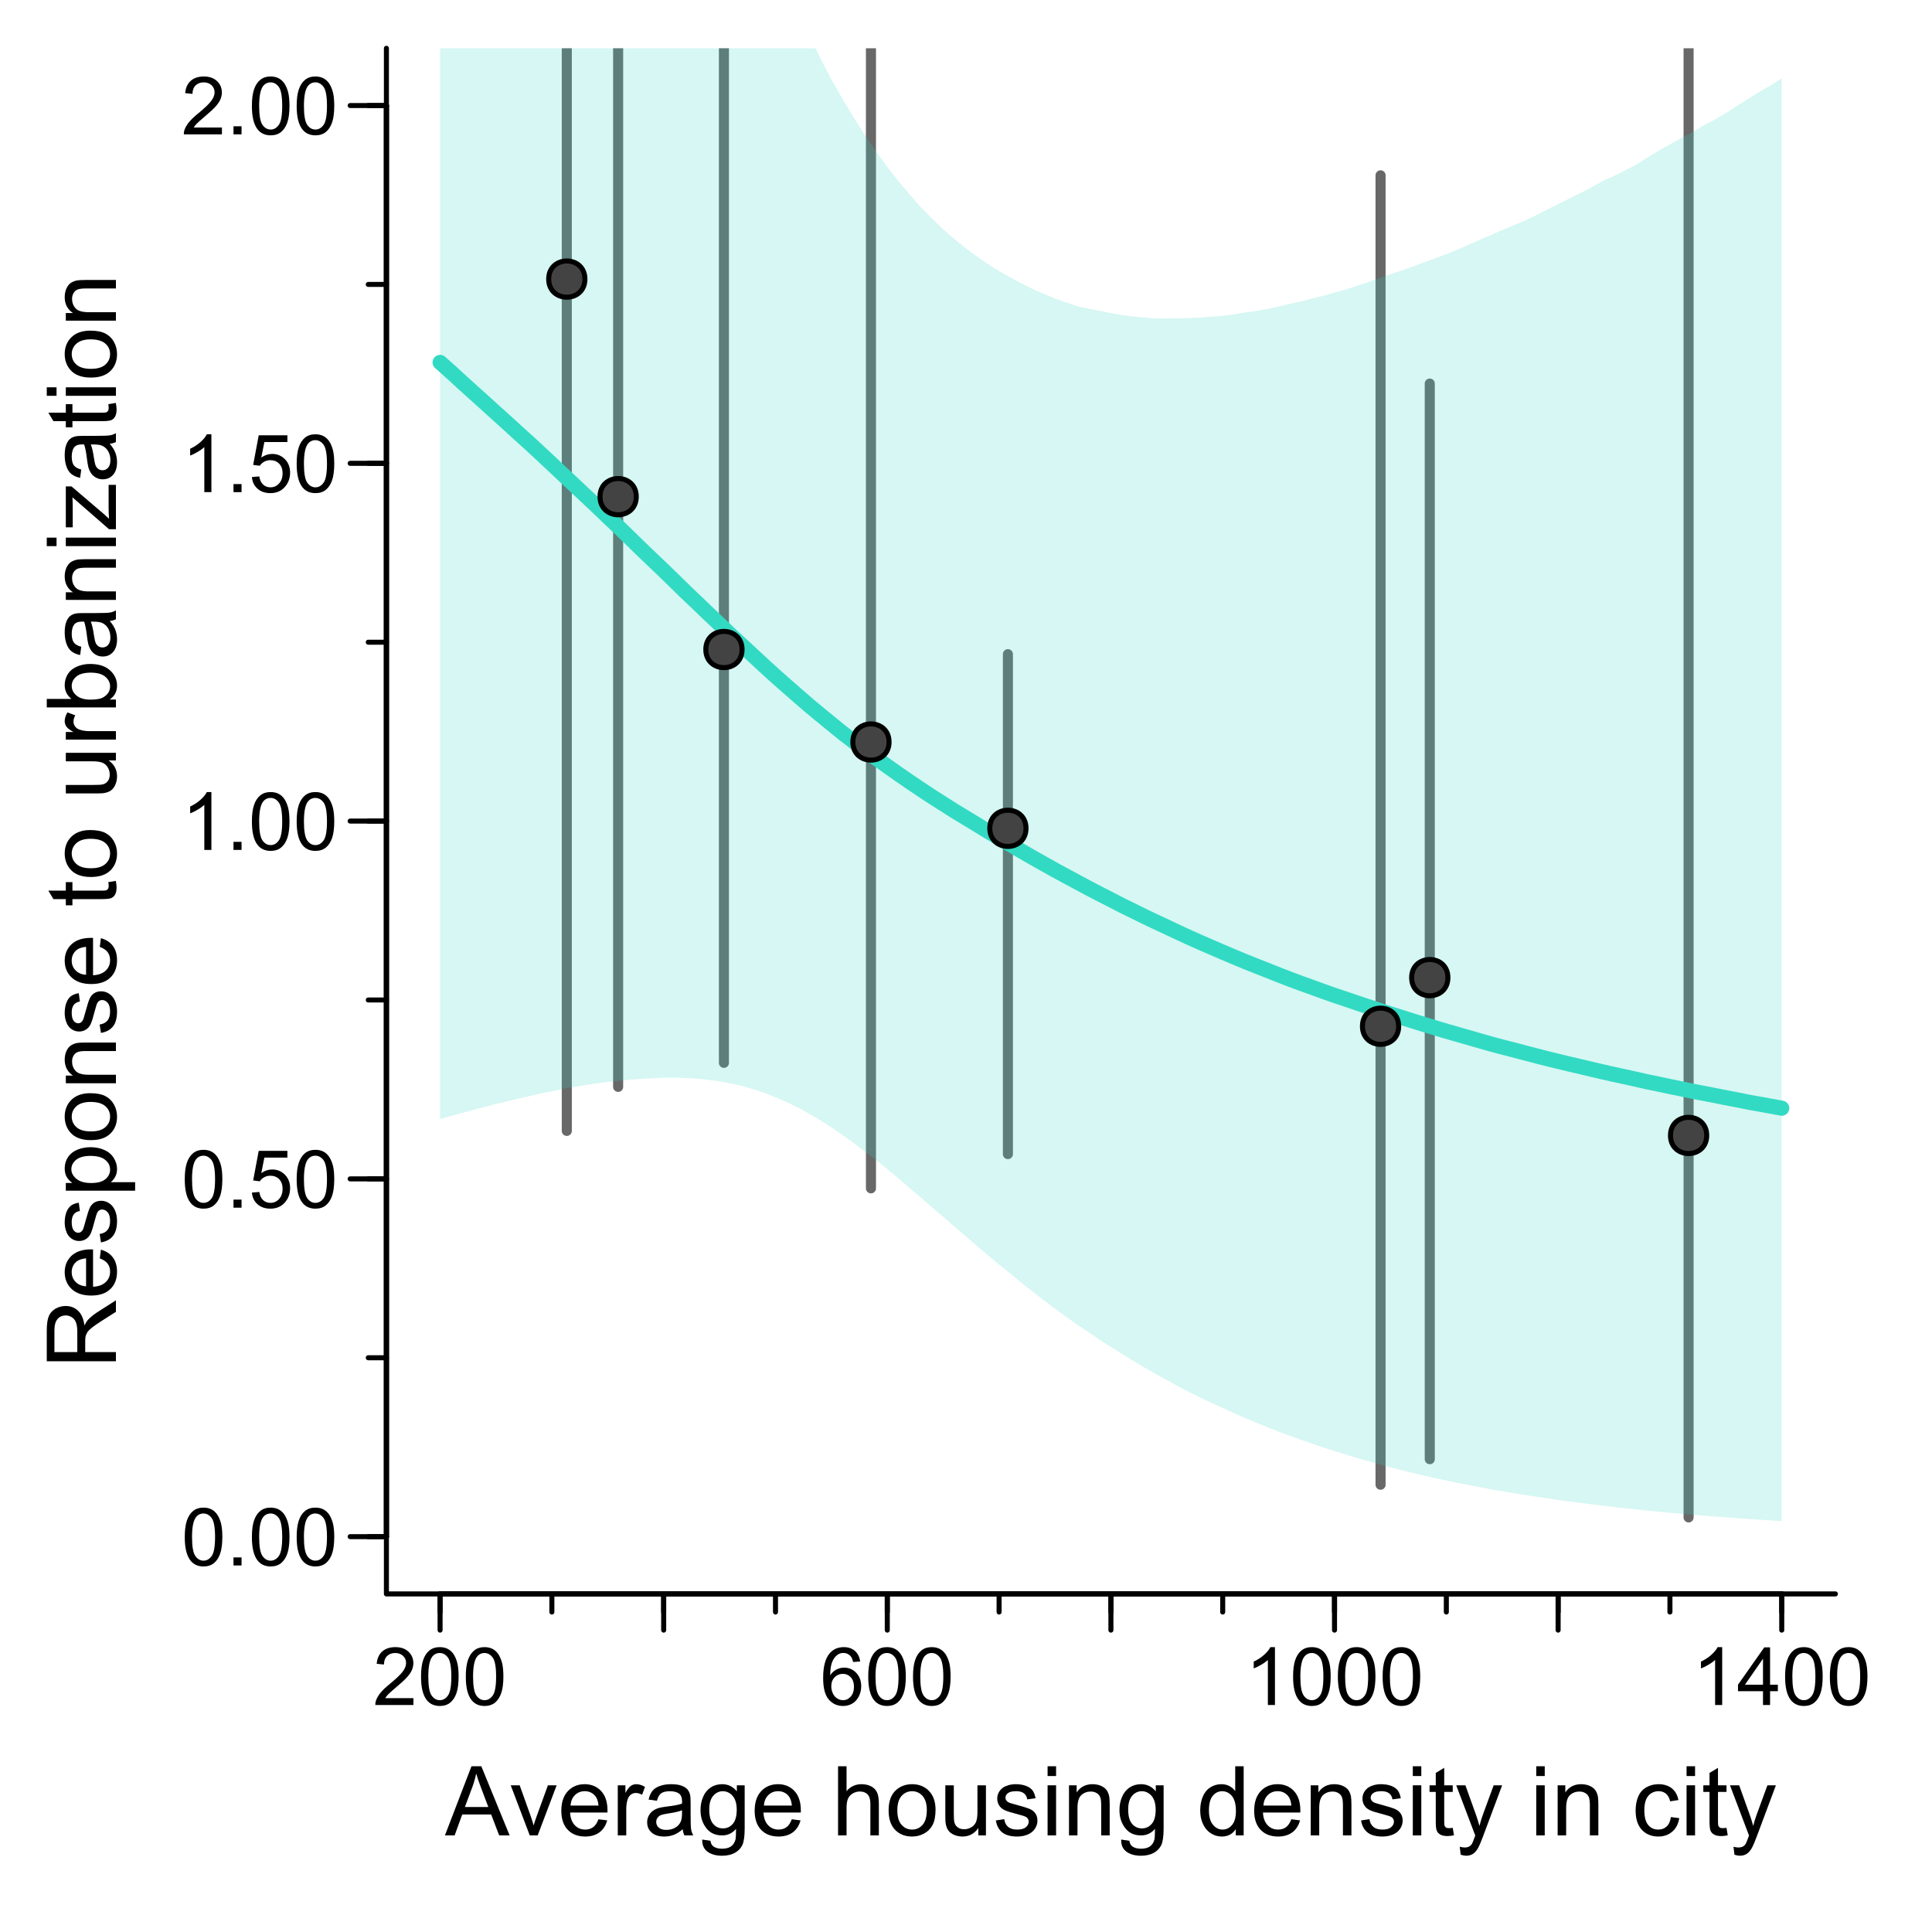 <?xml version="1.0" encoding="UTF-8"?>
<svg xmlns="http://www.w3.org/2000/svg" xmlns:xlink="http://www.w3.org/1999/xlink" width="288pt" height="288pt" viewBox="0 0 288 288" version="1.1">
<defs>
<g>
<symbol overflow="visible" id="glyph0-0">
<path style="stroke:none;" d="M 1.5 0 L 1.5 -7.5 L 7.5 -7.5 L 7.5 0 Z M 1.688 -0.188 L 7.312 -0.188 L 7.312 -7.312 L 1.688 -7.312 Z M 1.688 -0.188 "/>
</symbol>
<symbol overflow="visible" id="glyph0-1">
<path style="stroke:none;" d="M 6.039 -1.016 L 6.039 0 L 0.363 0 C 0.355 -0.254 0.395 -0.496 0.484 -0.734 C 0.629 -1.117 0.859 -1.5 1.18 -1.875 C 1.492 -2.25 1.953 -2.684 2.562 -3.176 C 3.492 -3.941 4.125 -4.547 4.453 -4.992 C 4.781 -5.438 4.945 -5.859 4.945 -6.266 C 4.945 -6.68 4.793 -7.031 4.496 -7.32 C 4.191 -7.602 3.805 -7.746 3.328 -7.75 C 2.82 -7.746 2.414 -7.594 2.109 -7.293 C 1.805 -6.984 1.648 -6.562 1.648 -6.031 L 0.562 -6.141 C 0.633 -6.945 0.91 -7.559 1.398 -7.988 C 1.879 -8.41 2.531 -8.625 3.352 -8.625 C 4.172 -8.625 4.824 -8.395 5.309 -7.938 C 5.789 -7.48 6.027 -6.914 6.031 -6.242 C 6.027 -5.895 5.957 -5.559 5.82 -5.227 C 5.676 -4.891 5.441 -4.539 5.117 -4.176 C 4.789 -3.805 4.25 -3.301 3.492 -2.664 C 2.859 -2.129 2.453 -1.77 2.273 -1.582 C 2.094 -1.395 1.945 -1.203 1.828 -1.016 Z M 6.039 -1.016 "/>
</symbol>
<symbol overflow="visible" id="glyph0-2">
<path style="stroke:none;" d="M 0.5 -4.234 C 0.496 -5.246 0.602 -6.062 0.812 -6.688 C 1.02 -7.305 1.328 -7.785 1.742 -8.121 C 2.148 -8.457 2.668 -8.625 3.297 -8.625 C 3.758 -8.625 4.164 -8.531 4.512 -8.348 C 4.855 -8.16 5.141 -7.891 5.371 -7.543 C 5.594 -7.191 5.773 -6.766 5.906 -6.266 C 6.035 -5.762 6.098 -5.086 6.102 -4.234 C 6.098 -3.227 5.996 -2.414 5.789 -1.797 C 5.578 -1.176 5.266 -0.695 4.859 -0.359 C 4.445 -0.02 3.926 0.145 3.297 0.148 C 2.465 0.145 1.816 -0.148 1.348 -0.742 C 0.781 -1.457 0.496 -2.621 0.5 -4.234 Z M 1.582 -4.234 C 1.582 -2.824 1.746 -1.887 2.074 -1.418 C 2.402 -0.949 2.809 -0.715 3.297 -0.719 C 3.777 -0.715 4.184 -0.949 4.52 -1.422 C 4.848 -1.887 5.016 -2.824 5.016 -4.234 C 5.016 -5.648 4.848 -6.59 4.52 -7.055 C 4.184 -7.516 3.773 -7.746 3.289 -7.75 C 2.801 -7.746 2.414 -7.543 2.125 -7.137 C 1.762 -6.613 1.582 -5.645 1.582 -4.234 Z M 1.582 -4.234 "/>
</symbol>
<symbol overflow="visible" id="glyph0-3">
<path style="stroke:none;" d="M 5.969 -6.484 L 4.922 -6.406 C 4.828 -6.812 4.695 -7.113 4.523 -7.305 C 4.234 -7.605 3.883 -7.758 3.469 -7.758 C 3.133 -7.758 2.836 -7.664 2.586 -7.477 C 2.25 -7.234 1.988 -6.879 1.797 -6.414 C 1.605 -5.949 1.508 -5.289 1.5 -4.43 C 1.754 -4.812 2.062 -5.098 2.434 -5.289 C 2.797 -5.473 3.184 -5.566 3.586 -5.57 C 4.289 -5.566 4.887 -5.309 5.383 -4.793 C 5.875 -4.277 6.121 -3.609 6.125 -2.789 C 6.121 -2.25 6.004 -1.746 5.773 -1.285 C 5.539 -0.82 5.223 -0.469 4.816 -0.223 C 4.41 0.023 3.949 0.145 3.434 0.148 C 2.555 0.145 1.836 -0.176 1.285 -0.82 C 0.727 -1.469 0.449 -2.535 0.453 -4.02 C 0.449 -5.676 0.758 -6.883 1.371 -7.641 C 1.902 -8.297 2.621 -8.625 3.531 -8.625 C 4.207 -8.625 4.762 -8.434 5.195 -8.055 C 5.625 -7.676 5.883 -7.152 5.969 -6.484 Z M 1.664 -2.781 C 1.664 -2.418 1.738 -2.07 1.895 -1.738 C 2.043 -1.406 2.262 -1.152 2.543 -0.98 C 2.82 -0.801 3.109 -0.715 3.414 -0.719 C 3.859 -0.715 4.242 -0.895 4.566 -1.258 C 4.883 -1.613 5.043 -2.102 5.047 -2.727 C 5.043 -3.316 4.887 -3.785 4.57 -4.129 C 4.25 -4.469 3.852 -4.641 3.375 -4.641 C 2.898 -4.641 2.492 -4.469 2.16 -4.129 C 1.828 -3.785 1.664 -3.336 1.664 -2.781 Z M 1.664 -2.781 "/>
</symbol>
<symbol overflow="visible" id="glyph0-4">
<path style="stroke:none;" d="M 4.469 0 L 3.414 0 L 3.414 -6.719 C 3.16 -6.477 2.828 -6.234 2.414 -5.996 C 2 -5.75 1.629 -5.57 1.305 -5.449 L 1.305 -6.469 C 1.895 -6.742 2.41 -7.078 2.852 -7.477 C 3.293 -7.871 3.605 -8.254 3.789 -8.625 L 4.469 -8.625 Z M 4.469 0 "/>
</symbol>
<symbol overflow="visible" id="glyph0-5">
<path style="stroke:none;" d="M 3.879 0 L 3.879 -2.055 L 0.152 -2.055 L 0.152 -3.023 L 4.07 -8.59 L 4.934 -8.59 L 4.934 -3.023 L 6.094 -3.023 L 6.094 -2.055 L 4.934 -2.055 L 4.934 0 Z M 3.879 -3.023 L 3.879 -6.898 L 1.188 -3.023 Z M 3.879 -3.023 "/>
</symbol>
<symbol overflow="visible" id="glyph0-6">
<path style="stroke:none;" d="M 1.09 0 L 1.09 -1.203 L 2.289 -1.203 L 2.289 0 Z M 1.09 0 "/>
</symbol>
<symbol overflow="visible" id="glyph0-7">
<path style="stroke:none;" d="M 0.5 -2.25 L 1.605 -2.344 C 1.684 -1.805 1.871 -1.398 2.176 -1.125 C 2.473 -0.852 2.836 -0.715 3.258 -0.719 C 3.766 -0.715 4.195 -0.906 4.547 -1.293 C 4.898 -1.672 5.074 -2.18 5.074 -2.82 C 5.074 -3.414 4.902 -3.891 4.566 -4.242 C 4.227 -4.59 3.785 -4.762 3.242 -4.766 C 2.898 -4.762 2.594 -4.684 2.32 -4.531 C 2.047 -4.375 1.832 -4.176 1.676 -3.93 L 0.688 -4.062 L 1.516 -8.473 L 5.789 -8.473 L 5.789 -7.465 L 2.359 -7.465 L 1.898 -5.156 C 2.414 -5.516 2.953 -5.695 3.523 -5.695 C 4.27 -5.695 4.902 -5.434 5.422 -4.914 C 5.934 -4.395 6.191 -3.727 6.195 -2.914 C 6.191 -2.133 5.965 -1.461 5.516 -0.898 C 4.961 -0.199 4.211 0.145 3.258 0.148 C 2.477 0.145 1.836 -0.07 1.344 -0.508 C 0.844 -0.941 0.562 -1.523 0.5 -2.25 Z M 0.5 -2.25 "/>
</symbol>
<symbol overflow="visible" id="glyph1-0">
<path style="stroke:none;" d="M 0 -1.801 L -9 -1.801 L -9 -9 L 0 -9 Z M -0.227 -2.023 L -0.227 -8.773 L -8.773 -8.773 L -8.773 -2.023 Z M -0.227 -2.023 "/>
</symbol>
<symbol overflow="visible" id="glyph1-1">
<path style="stroke:none;" d="M 0 -1.133 L -10.309 -1.133 L -10.309 -5.703 C -10.305 -6.617 -10.215 -7.316 -10.031 -7.797 C -9.844 -8.273 -9.516 -8.656 -9.051 -8.941 C -8.578 -9.227 -8.059 -9.367 -7.496 -9.371 C -6.762 -9.367 -6.145 -9.133 -5.645 -8.66 C -5.141 -8.188 -4.824 -7.457 -4.691 -6.469 C -4.516 -6.828 -4.344 -7.102 -4.176 -7.293 C -3.809 -7.688 -3.352 -8.062 -2.805 -8.422 L 0 -10.215 L 0 -8.5 L -2.145 -7.137 C -2.762 -6.738 -3.234 -6.41 -3.566 -6.152 C -3.891 -5.895 -4.121 -5.66 -4.254 -5.457 C -4.383 -5.25 -4.473 -5.043 -4.527 -4.836 C -4.559 -4.68 -4.574 -4.43 -4.578 -4.078 L -4.578 -2.496 L 0 -2.496 Z M -5.758 -2.496 L -5.758 -5.43 C -5.754 -6.051 -5.816 -6.539 -5.949 -6.891 C -6.074 -7.242 -6.281 -7.508 -6.57 -7.691 C -6.852 -7.871 -7.16 -7.961 -7.496 -7.965 C -7.98 -7.961 -8.383 -7.785 -8.695 -7.434 C -9.008 -7.078 -9.164 -6.52 -9.168 -5.758 L -9.168 -2.496 Z M -5.758 -2.496 "/>
</symbol>
<symbol overflow="visible" id="glyph1-2">
<path style="stroke:none;" d="M -2.406 -6.062 L -2.242 -7.367 C -1.477 -7.156 -0.883 -6.777 -0.465 -6.223 C -0.043 -5.664 0.164 -4.949 0.168 -4.086 C 0.164 -2.988 -0.168 -2.121 -0.84 -1.484 C -1.508 -0.844 -2.453 -0.527 -3.672 -0.527 C -4.926 -0.527 -5.898 -0.848 -6.594 -1.496 C -7.285 -2.141 -7.633 -2.98 -7.637 -4.016 C -7.633 -5.008 -7.293 -5.824 -6.617 -6.461 C -5.934 -7.09 -4.977 -7.406 -3.746 -7.41 C -3.668 -7.406 -3.559 -7.402 -3.41 -7.402 L -3.41 -1.836 C -2.59 -1.879 -1.961 -2.113 -1.523 -2.531 C -1.086 -2.945 -0.867 -3.465 -0.871 -4.094 C -0.867 -4.555 -0.988 -4.949 -1.234 -5.281 C -1.477 -5.605 -1.867 -5.867 -2.406 -6.062 Z M -4.449 -1.906 L -4.449 -6.074 C -5.074 -6.016 -5.547 -5.855 -5.863 -5.598 C -6.348 -5.191 -6.59 -4.668 -6.594 -4.027 C -6.59 -3.441 -6.398 -2.953 -6.012 -2.562 C -5.621 -2.164 -5.098 -1.945 -4.449 -1.906 Z M -4.449 -1.906 "/>
</symbol>
<symbol overflow="visible" id="glyph1-3">
<path style="stroke:none;" d="M -2.23 -0.441 L -2.426 -1.695 C -1.922 -1.762 -1.535 -1.957 -1.27 -2.281 C -1 -2.598 -0.867 -3.047 -0.871 -3.629 C -0.867 -4.207 -0.984 -4.641 -1.227 -4.922 C -1.461 -5.203 -1.738 -5.344 -2.059 -5.344 C -2.34 -5.344 -2.566 -5.219 -2.734 -4.973 C -2.844 -4.797 -2.988 -4.363 -3.164 -3.676 C -3.398 -2.746 -3.598 -2.105 -3.77 -1.746 C -3.938 -1.387 -4.176 -1.113 -4.48 -0.93 C -4.781 -0.742 -5.117 -0.648 -5.484 -0.652 C -5.816 -0.648 -6.125 -0.727 -6.41 -0.879 C -6.691 -1.031 -6.926 -1.238 -7.117 -1.504 C -7.258 -1.699 -7.379 -1.969 -7.484 -2.309 C -7.582 -2.648 -7.633 -3.012 -7.637 -3.402 C -7.633 -3.984 -7.551 -4.5 -7.383 -4.945 C -7.211 -5.387 -6.98 -5.711 -6.695 -5.926 C -6.406 -6.133 -6.02 -6.281 -5.539 -6.363 L -5.371 -5.125 C -5.754 -5.066 -6.055 -4.902 -6.27 -4.637 C -6.484 -4.363 -6.59 -3.984 -6.594 -3.496 C -6.59 -2.91 -6.496 -2.496 -6.305 -2.25 C -6.113 -2 -5.887 -1.875 -5.633 -1.879 C -5.465 -1.875 -5.316 -1.926 -5.188 -2.031 C -5.047 -2.133 -4.938 -2.293 -4.852 -2.516 C -4.805 -2.641 -4.695 -3.016 -4.527 -3.637 C -4.285 -4.527 -4.09 -5.152 -3.938 -5.508 C -3.785 -5.859 -3.562 -6.137 -3.273 -6.34 C -2.98 -6.543 -2.621 -6.645 -2.195 -6.645 C -1.77 -6.645 -1.371 -6.52 -1 -6.273 C -0.625 -6.027 -0.336 -5.672 -0.137 -5.211 C 0.066 -4.742 0.164 -4.219 0.168 -3.637 C 0.164 -2.664 -0.035 -1.922 -0.434 -1.414 C -0.836 -0.902 -1.434 -0.578 -2.23 -0.441 Z M -2.23 -0.441 "/>
</symbol>
<symbol overflow="visible" id="glyph1-4">
<path style="stroke:none;" d="M 2.863 -0.949 L -7.469 -0.949 L -7.469 -2.102 L -6.496 -2.102 C -6.875 -2.371 -7.16 -2.68 -7.352 -3.023 C -7.539 -3.363 -7.633 -3.777 -7.637 -4.27 C -7.633 -4.902 -7.469 -5.465 -7.145 -5.953 C -6.812 -6.441 -6.352 -6.809 -5.754 -7.059 C -5.156 -7.305 -4.5 -7.43 -3.789 -7.434 C -3.023 -7.43 -2.336 -7.293 -1.727 -7.02 C -1.113 -6.746 -0.645 -6.348 -0.32 -5.824 C 0.004 -5.301 0.164 -4.75 0.168 -4.176 C 0.164 -3.75 0.078 -3.371 -0.098 -3.039 C -0.273 -2.703 -0.5 -2.43 -0.773 -2.215 L 2.863 -2.215 Z M -3.691 -2.094 C -2.73 -2.09 -2.02 -2.285 -1.559 -2.676 C -1.098 -3.062 -0.867 -3.535 -0.871 -4.094 C -0.867 -4.652 -1.105 -5.133 -1.586 -5.535 C -2.059 -5.934 -2.797 -6.133 -3.797 -6.137 C -4.746 -6.133 -5.457 -5.938 -5.934 -5.551 C -6.406 -5.156 -6.645 -4.691 -6.645 -4.148 C -6.645 -3.609 -6.391 -3.129 -5.887 -2.715 C -5.383 -2.297 -4.652 -2.09 -3.691 -2.094 Z M -3.691 -2.094 "/>
</symbol>
<symbol overflow="visible" id="glyph1-5">
<path style="stroke:none;" d="M -3.734 -0.477 C -5.113 -0.473 -6.137 -0.859 -6.805 -1.633 C -7.355 -2.27 -7.633 -3.051 -7.637 -3.98 C -7.633 -5.004 -7.297 -5.844 -6.625 -6.496 C -5.949 -7.145 -5.02 -7.469 -3.84 -7.473 C -2.875 -7.469 -2.121 -7.324 -1.57 -7.039 C -1.02 -6.75 -0.59 -6.332 -0.289 -5.781 C 0.016 -5.23 0.164 -4.629 0.168 -3.98 C 0.164 -2.93 -0.168 -2.086 -0.836 -1.441 C -1.504 -0.797 -2.469 -0.473 -3.734 -0.477 Z M -3.734 -1.777 C -2.773 -1.773 -2.059 -1.984 -1.586 -2.402 C -1.105 -2.82 -0.867 -3.344 -0.871 -3.98 C -0.867 -4.605 -1.105 -5.129 -1.586 -5.547 C -2.062 -5.961 -2.793 -6.168 -3.777 -6.172 C -4.695 -6.168 -5.395 -5.961 -5.875 -5.543 C -6.348 -5.121 -6.586 -4.598 -6.59 -3.98 C -6.586 -3.344 -6.348 -2.82 -5.879 -2.402 C -5.402 -1.984 -4.688 -1.773 -3.734 -1.777 Z M -3.734 -1.777 "/>
</symbol>
<symbol overflow="visible" id="glyph1-6">
<path style="stroke:none;" d="M 0 -0.949 L -7.469 -0.949 L -7.469 -2.09 L -6.406 -2.09 C -7.223 -2.633 -7.633 -3.426 -7.637 -4.465 C -7.633 -4.914 -7.555 -5.328 -7.395 -5.707 C -7.23 -6.082 -7.016 -6.363 -6.758 -6.555 C -6.492 -6.738 -6.18 -6.867 -5.82 -6.945 C -5.582 -6.988 -5.172 -7.012 -4.59 -7.016 L 0 -7.016 L 0 -5.75 L -4.543 -5.75 C -5.055 -5.746 -5.441 -5.699 -5.699 -5.602 C -5.953 -5.504 -6.156 -5.328 -6.309 -5.078 C -6.461 -4.824 -6.539 -4.531 -6.539 -4.199 C -6.539 -3.656 -6.367 -3.191 -6.023 -2.801 C -5.68 -2.41 -5.031 -2.215 -4.078 -2.215 L 0 -2.215 Z M 0 -0.949 "/>
</symbol>
<symbol overflow="visible" id="glyph1-7">
<path style="stroke:none;" d=""/>
</symbol>
<symbol overflow="visible" id="glyph1-8">
<path style="stroke:none;" d="M -1.133 -3.711 L -0.016 -3.895 C 0.059 -3.535 0.094 -3.215 0.098 -2.938 C 0.094 -2.477 0.023 -2.121 -0.117 -1.871 C -0.262 -1.613 -0.453 -1.438 -0.691 -1.336 C -0.926 -1.23 -1.422 -1.176 -2.188 -1.18 L -6.484 -1.18 L -6.484 -0.254 L -7.469 -0.254 L -7.469 -1.18 L -9.316 -1.18 L -10.074 -2.441 L -7.469 -2.441 L -7.469 -3.711 L -6.484 -3.711 L -6.484 -2.441 L -2.117 -2.441 C -1.75 -2.438 -1.52 -2.461 -1.418 -2.508 C -1.316 -2.551 -1.234 -2.621 -1.172 -2.723 C -1.109 -2.82 -1.078 -2.965 -1.082 -3.156 C -1.078 -3.293 -1.094 -3.477 -1.133 -3.711 Z M -1.133 -3.711 "/>
</symbol>
<symbol overflow="visible" id="glyph1-9">
<path style="stroke:none;" d="M 0 -5.844 L -1.098 -5.844 C -0.254 -5.258 0.164 -4.469 0.168 -3.473 C 0.164 -3.031 0.082 -2.621 -0.082 -2.238 C -0.25 -1.855 -0.461 -1.57 -0.719 -1.387 C -0.973 -1.199 -1.285 -1.07 -1.66 -1 C -1.902 -0.945 -2.297 -0.918 -2.84 -0.922 L -7.469 -0.922 L -7.469 -2.188 L -3.324 -2.188 C -2.66 -2.184 -2.215 -2.211 -1.988 -2.266 C -1.652 -2.34 -1.395 -2.508 -1.207 -2.77 C -1.016 -3.023 -0.918 -3.344 -0.922 -3.727 C -0.918 -4.105 -1.016 -4.461 -1.211 -4.793 C -1.402 -5.125 -1.668 -5.359 -2.008 -5.5 C -2.34 -5.637 -2.824 -5.707 -3.465 -5.711 L -7.469 -5.711 L -7.469 -6.977 L 0 -6.977 Z M 0 -5.844 "/>
</symbol>
<symbol overflow="visible" id="glyph1-10">
<path style="stroke:none;" d="M 0 -0.934 L -7.469 -0.934 L -7.469 -2.074 L -6.336 -2.074 C -6.859 -2.363 -7.211 -2.629 -7.383 -2.879 C -7.551 -3.121 -7.633 -3.395 -7.637 -3.691 C -7.633 -4.117 -7.496 -4.551 -7.227 -4.992 L -6.055 -4.555 C -6.234 -4.242 -6.328 -3.934 -6.328 -3.629 C -6.328 -3.348 -6.242 -3.102 -6.078 -2.883 C -5.906 -2.66 -5.676 -2.5 -5.387 -2.41 C -4.934 -2.266 -4.441 -2.195 -3.91 -2.199 L 0 -2.199 Z M 0 -0.934 "/>
</symbol>
<symbol overflow="visible" id="glyph1-11">
<path style="stroke:none;" d="M 0 -2.117 L 0 -0.941 L -10.309 -0.941 L -10.309 -2.207 L -6.629 -2.207 C -7.297 -2.738 -7.633 -3.422 -7.637 -4.254 C -7.633 -4.711 -7.543 -5.145 -7.359 -5.555 C -7.172 -5.965 -6.91 -6.301 -6.578 -6.57 C -6.238 -6.832 -5.832 -7.039 -5.363 -7.191 C -4.887 -7.34 -4.383 -7.418 -3.848 -7.418 C -2.562 -7.418 -1.574 -7.102 -0.879 -6.469 C -0.184 -5.836 0.164 -5.074 0.168 -4.191 C 0.164 -3.305 -0.199 -2.613 -0.934 -2.117 Z M -3.789 -2.102 C -2.891 -2.098 -2.242 -2.219 -1.848 -2.469 C -1.191 -2.863 -0.867 -3.402 -0.871 -4.086 C -0.867 -4.633 -1.105 -5.113 -1.59 -5.52 C -2.066 -5.922 -2.785 -6.121 -3.742 -6.125 C -4.715 -6.121 -5.434 -5.93 -5.898 -5.543 C -6.359 -5.156 -6.59 -4.688 -6.594 -4.141 C -6.59 -3.586 -6.352 -3.109 -5.871 -2.707 C -5.391 -2.301 -4.695 -2.098 -3.789 -2.102 Z M -3.789 -2.102 "/>
</symbol>
<symbol overflow="visible" id="glyph1-12">
<path style="stroke:none;" d="M -0.922 -5.82 C -0.52 -5.348 -0.238 -4.898 -0.078 -4.465 C 0.086 -4.031 0.164 -3.566 0.168 -3.074 C 0.164 -2.25 -0.035 -1.617 -0.434 -1.18 C -0.832 -0.734 -1.344 -0.516 -1.969 -0.52 C -2.332 -0.516 -2.664 -0.598 -2.969 -0.77 C -3.27 -0.934 -3.512 -1.152 -3.699 -1.422 C -3.879 -1.691 -4.02 -1.996 -4.113 -2.336 C -4.176 -2.582 -4.238 -2.957 -4.305 -3.461 C -4.422 -4.48 -4.566 -5.23 -4.738 -5.715 C -4.91 -5.715 -5.02 -5.719 -5.07 -5.723 C -5.582 -5.719 -5.945 -5.598 -6.16 -5.363 C -6.441 -5.035 -6.586 -4.555 -6.59 -3.922 C -6.586 -3.324 -6.48 -2.887 -6.273 -2.605 C -6.062 -2.32 -5.695 -2.109 -5.168 -1.977 L -5.336 -0.738 C -5.863 -0.848 -6.293 -1.031 -6.621 -1.293 C -6.945 -1.547 -7.195 -1.918 -7.371 -2.41 C -7.547 -2.895 -7.633 -3.461 -7.637 -4.105 C -7.633 -4.742 -7.559 -5.262 -7.41 -5.66 C -7.258 -6.059 -7.07 -6.352 -6.844 -6.539 C -6.617 -6.727 -6.328 -6.855 -5.984 -6.934 C -5.766 -6.973 -5.379 -6.996 -4.816 -6.996 L -3.129 -6.996 C -1.949 -6.996 -1.203 -7.02 -0.895 -7.074 C -0.582 -7.125 -0.285 -7.234 0 -7.398 L 0 -6.074 C -0.262 -5.941 -0.566 -5.855 -0.922 -5.82 Z M -3.746 -5.715 C -3.555 -5.254 -3.398 -4.566 -3.27 -3.648 C -3.191 -3.125 -3.105 -2.758 -3.016 -2.543 C -2.918 -2.328 -2.781 -2.16 -2.605 -2.047 C -2.422 -1.926 -2.223 -1.867 -2.004 -1.871 C -1.664 -1.867 -1.383 -1.996 -1.16 -2.254 C -0.934 -2.508 -0.82 -2.883 -0.824 -3.375 C -0.82 -3.859 -0.926 -4.293 -1.141 -4.676 C -1.352 -5.055 -1.645 -5.332 -2.02 -5.512 C -2.301 -5.645 -2.723 -5.711 -3.285 -5.715 Z M -3.746 -5.715 "/>
</symbol>
<symbol overflow="visible" id="glyph1-13">
<path style="stroke:none;" d="M -8.852 -0.957 L -10.309 -0.957 L -10.309 -2.223 L -8.852 -2.223 Z M 0 -0.957 L -7.469 -0.957 L -7.469 -2.223 L 0 -2.223 Z M 0 -0.957 "/>
</symbol>
<symbol overflow="visible" id="glyph1-14">
<path style="stroke:none;" d="M 0 -0.281 L -1.027 -0.281 L -6.484 -5.035 C -6.453 -4.492 -6.438 -4.016 -6.441 -3.605 L -6.441 -0.562 L -7.469 -0.562 L -7.469 -6.664 L -6.629 -6.664 L -1.891 -2.621 L -1.027 -1.844 C -1.066 -2.406 -1.09 -2.938 -1.09 -3.438 L -1.09 -6.891 L 0 -6.891 Z M 0 -0.281 "/>
</symbol>
<symbol overflow="visible" id="glyph2-0">
<path style="stroke:none;" d="M 1.801 0 L 1.801 -9 L 9 -9 L 9 0 Z M 2.023 -0.227 L 8.773 -0.227 L 8.773 -8.773 L 2.023 -8.773 Z M 2.023 -0.227 "/>
</symbol>
<symbol overflow="visible" id="glyph2-1">
<path style="stroke:none;" d="M -0.02 0 L 3.938 -10.309 L 5.406 -10.309 L 9.625 0 L 8.07 0 L 6.871 -3.121 L 2.559 -3.121 L 1.426 0 Z M 2.953 -4.234 L 6.449 -4.234 L 5.371 -7.086 C 5.039 -7.949 4.797 -8.664 4.641 -9.227 C 4.508 -8.562 4.32 -7.906 4.086 -7.258 Z M 2.953 -4.234 "/>
</symbol>
<symbol overflow="visible" id="glyph2-2">
<path style="stroke:none;" d="M 3.023 0 L 0.184 -7.469 L 1.52 -7.469 L 3.121 -2.996 C 3.293 -2.508 3.453 -2.008 3.602 -1.492 C 3.711 -1.883 3.867 -2.355 4.07 -2.91 L 5.73 -7.469 L 7.031 -7.469 L 4.203 0 Z M 3.023 0 "/>
</symbol>
<symbol overflow="visible" id="glyph2-3">
<path style="stroke:none;" d="M 6.062 -2.406 L 7.367 -2.242 C 7.156 -1.477 6.777 -0.883 6.223 -0.465 C 5.664 -0.043 4.949 0.164 4.086 0.168 C 2.988 0.164 2.121 -0.168 1.484 -0.84 C 0.844 -1.508 0.527 -2.453 0.527 -3.672 C 0.527 -4.926 0.848 -5.898 1.496 -6.594 C 2.141 -7.285 2.98 -7.633 4.016 -7.637 C 5.008 -7.633 5.824 -7.293 6.461 -6.617 C 7.09 -5.934 7.406 -4.977 7.41 -3.746 C 7.406 -3.668 7.402 -3.559 7.402 -3.41 L 1.836 -3.41 C 1.879 -2.59 2.113 -1.961 2.531 -1.523 C 2.945 -1.086 3.465 -0.867 4.094 -0.871 C 4.555 -0.867 4.949 -0.988 5.281 -1.234 C 5.605 -1.477 5.867 -1.867 6.062 -2.406 Z M 1.906 -4.449 L 6.074 -4.449 C 6.016 -5.074 5.855 -5.547 5.598 -5.863 C 5.191 -6.348 4.668 -6.59 4.027 -6.594 C 3.441 -6.59 2.953 -6.398 2.562 -6.012 C 2.164 -5.621 1.945 -5.098 1.906 -4.449 Z M 1.906 -4.449 "/>
</symbol>
<symbol overflow="visible" id="glyph2-4">
<path style="stroke:none;" d="M 0.934 0 L 0.934 -7.469 L 2.074 -7.469 L 2.074 -6.336 C 2.363 -6.859 2.629 -7.211 2.879 -7.383 C 3.121 -7.551 3.395 -7.633 3.691 -7.637 C 4.117 -7.633 4.551 -7.496 4.992 -7.227 L 4.555 -6.055 C 4.242 -6.234 3.934 -6.328 3.629 -6.328 C 3.348 -6.328 3.102 -6.242 2.883 -6.078 C 2.66 -5.906 2.5 -5.676 2.41 -5.387 C 2.266 -4.934 2.195 -4.441 2.199 -3.91 L 2.199 0 Z M 0.934 0 "/>
</symbol>
<symbol overflow="visible" id="glyph2-5">
<path style="stroke:none;" d="M 5.82 -0.922 C 5.348 -0.52 4.898 -0.238 4.465 -0.078 C 4.031 0.086 3.566 0.164 3.074 0.168 C 2.25 0.164 1.617 -0.035 1.18 -0.434 C 0.734 -0.832 0.516 -1.344 0.52 -1.969 C 0.516 -2.332 0.598 -2.664 0.77 -2.969 C 0.934 -3.27 1.152 -3.512 1.422 -3.699 C 1.691 -3.879 1.996 -4.02 2.336 -4.113 C 2.582 -4.176 2.957 -4.238 3.461 -4.305 C 4.48 -4.422 5.23 -4.566 5.715 -4.738 C 5.715 -4.91 5.719 -5.02 5.723 -5.07 C 5.719 -5.582 5.598 -5.945 5.363 -6.16 C 5.035 -6.441 4.555 -6.586 3.922 -6.59 C 3.324 -6.586 2.887 -6.48 2.605 -6.273 C 2.32 -6.062 2.109 -5.695 1.977 -5.168 L 0.738 -5.336 C 0.848 -5.863 1.031 -6.293 1.293 -6.621 C 1.547 -6.945 1.918 -7.195 2.41 -7.371 C 2.895 -7.547 3.461 -7.633 4.105 -7.637 C 4.742 -7.633 5.262 -7.559 5.66 -7.41 C 6.059 -7.258 6.352 -7.07 6.539 -6.844 C 6.727 -6.617 6.855 -6.328 6.934 -5.984 C 6.973 -5.766 6.996 -5.379 6.996 -4.816 L 6.996 -3.129 C 6.996 -1.949 7.02 -1.203 7.074 -0.895 C 7.125 -0.582 7.234 -0.285 7.398 0 L 6.074 0 C 5.941 -0.262 5.855 -0.566 5.82 -0.922 Z M 5.715 -3.746 C 5.254 -3.555 4.566 -3.398 3.648 -3.27 C 3.125 -3.191 2.758 -3.105 2.543 -3.016 C 2.328 -2.918 2.16 -2.781 2.047 -2.605 C 1.926 -2.422 1.867 -2.223 1.871 -2.004 C 1.867 -1.664 1.996 -1.383 2.254 -1.16 C 2.508 -0.934 2.883 -0.82 3.375 -0.824 C 3.859 -0.82 4.293 -0.926 4.676 -1.141 C 5.055 -1.352 5.332 -1.645 5.512 -2.02 C 5.645 -2.301 5.711 -2.723 5.715 -3.285 Z M 5.715 -3.746 "/>
</symbol>
<symbol overflow="visible" id="glyph2-6">
<path style="stroke:none;" d="M 0.719 0.617 L 1.949 0.801 C 1.996 1.18 2.137 1.457 2.375 1.633 C 2.688 1.863 3.117 1.98 3.664 1.984 C 4.246 1.98 4.699 1.863 5.02 1.633 C 5.336 1.395 5.551 1.066 5.668 0.648 C 5.73 0.387 5.762 -0.152 5.758 -0.977 C 5.203 -0.324 4.516 0 3.691 0 C 2.664 0 1.867 -0.367 1.309 -1.109 C 0.742 -1.848 0.461 -2.738 0.465 -3.777 C 0.461 -4.484 0.59 -5.141 0.852 -5.746 C 1.105 -6.348 1.48 -6.812 1.973 -7.145 C 2.461 -7.469 3.035 -7.633 3.699 -7.637 C 4.574 -7.633 5.301 -7.277 5.879 -6.566 L 5.879 -7.469 L 7.047 -7.469 L 7.047 -1.012 C 7.043 0.148 6.926 0.969 6.691 1.457 C 6.453 1.941 6.078 2.324 5.566 2.609 C 5.051 2.887 4.418 3.027 3.672 3.031 C 2.777 3.027 2.059 2.828 1.512 2.43 C 0.961 2.027 0.695 1.422 0.719 0.617 Z M 1.766 -3.867 C 1.762 -2.887 1.957 -2.172 2.348 -1.723 C 2.734 -1.27 3.223 -1.043 3.812 -1.047 C 4.391 -1.043 4.879 -1.266 5.273 -1.719 C 5.664 -2.164 5.859 -2.867 5.863 -3.824 C 5.859 -4.734 5.656 -5.422 5.254 -5.891 C 4.848 -6.352 4.359 -6.586 3.789 -6.59 C 3.223 -6.586 2.746 -6.355 2.355 -5.902 C 1.961 -5.441 1.762 -4.766 1.766 -3.867 Z M 1.766 -3.867 "/>
</symbol>
<symbol overflow="visible" id="glyph2-7">
<path style="stroke:none;" d=""/>
</symbol>
<symbol overflow="visible" id="glyph2-8">
<path style="stroke:none;" d="M 0.949 0 L 0.949 -10.309 L 2.215 -10.309 L 2.215 -6.609 C 2.805 -7.293 3.547 -7.633 4.449 -7.637 C 5 -7.633 5.48 -7.523 5.891 -7.309 C 6.297 -7.086 6.59 -6.785 6.766 -6.402 C 6.941 -6.016 7.031 -5.457 7.031 -4.73 L 7.031 0 L 5.766 0 L 5.766 -4.73 C 5.766 -5.359 5.625 -5.82 5.352 -6.113 C 5.074 -6.398 4.688 -6.543 4.191 -6.547 C 3.812 -6.543 3.461 -6.445 3.133 -6.254 C 2.801 -6.055 2.566 -5.793 2.426 -5.461 C 2.285 -5.129 2.215 -4.668 2.215 -4.086 L 2.215 0 Z M 0.949 0 "/>
</symbol>
<symbol overflow="visible" id="glyph2-9">
<path style="stroke:none;" d="M 0.477 -3.734 C 0.473 -5.113 0.859 -6.137 1.633 -6.805 C 2.27 -7.355 3.051 -7.633 3.98 -7.637 C 5.004 -7.633 5.844 -7.297 6.496 -6.625 C 7.145 -5.949 7.469 -5.02 7.473 -3.84 C 7.469 -2.875 7.324 -2.121 7.039 -1.57 C 6.75 -1.02 6.332 -0.59 5.781 -0.289 C 5.23 0.016 4.629 0.164 3.98 0.168 C 2.93 0.164 2.086 -0.168 1.441 -0.836 C 0.797 -1.504 0.473 -2.469 0.477 -3.734 Z M 1.777 -3.734 C 1.773 -2.773 1.984 -2.059 2.402 -1.586 C 2.82 -1.105 3.344 -0.867 3.98 -0.871 C 4.605 -0.867 5.129 -1.105 5.547 -1.586 C 5.961 -2.062 6.168 -2.793 6.172 -3.777 C 6.168 -4.695 5.961 -5.395 5.543 -5.875 C 5.121 -6.348 4.598 -6.586 3.98 -6.59 C 3.344 -6.586 2.82 -6.348 2.402 -5.879 C 1.984 -5.402 1.773 -4.688 1.777 -3.734 Z M 1.777 -3.734 "/>
</symbol>
<symbol overflow="visible" id="glyph2-10">
<path style="stroke:none;" d="M 5.844 0 L 5.844 -1.098 C 5.258 -0.254 4.469 0.164 3.473 0.168 C 3.031 0.164 2.621 0.082 2.238 -0.082 C 1.855 -0.25 1.57 -0.461 1.387 -0.719 C 1.199 -0.973 1.07 -1.285 1 -1.66 C 0.945 -1.902 0.918 -2.297 0.922 -2.84 L 0.922 -7.469 L 2.188 -7.469 L 2.188 -3.324 C 2.184 -2.66 2.211 -2.215 2.266 -1.988 C 2.34 -1.652 2.508 -1.395 2.77 -1.207 C 3.023 -1.016 3.344 -0.918 3.727 -0.922 C 4.105 -0.918 4.461 -1.016 4.793 -1.211 C 5.125 -1.402 5.359 -1.668 5.5 -2.008 C 5.637 -2.34 5.707 -2.824 5.711 -3.465 L 5.711 -7.469 L 6.977 -7.469 L 6.977 0 Z M 5.844 0 "/>
</symbol>
<symbol overflow="visible" id="glyph2-11">
<path style="stroke:none;" d="M 0.441 -2.23 L 1.695 -2.426 C 1.762 -1.922 1.957 -1.535 2.281 -1.27 C 2.598 -1 3.047 -0.867 3.629 -0.871 C 4.207 -0.867 4.641 -0.984 4.922 -1.227 C 5.203 -1.461 5.344 -1.738 5.344 -2.059 C 5.344 -2.34 5.219 -2.566 4.973 -2.734 C 4.797 -2.844 4.363 -2.988 3.676 -3.164 C 2.746 -3.398 2.105 -3.598 1.746 -3.77 C 1.387 -3.938 1.113 -4.176 0.93 -4.48 C 0.742 -4.781 0.648 -5.117 0.652 -5.484 C 0.648 -5.816 0.727 -6.125 0.879 -6.41 C 1.031 -6.691 1.238 -6.926 1.504 -7.117 C 1.699 -7.258 1.969 -7.379 2.309 -7.484 C 2.648 -7.582 3.012 -7.633 3.402 -7.637 C 3.984 -7.633 4.5 -7.551 4.945 -7.383 C 5.387 -7.211 5.711 -6.98 5.926 -6.695 C 6.133 -6.406 6.281 -6.02 6.363 -5.539 L 5.125 -5.371 C 5.066 -5.754 4.902 -6.055 4.637 -6.27 C 4.363 -6.484 3.984 -6.59 3.496 -6.594 C 2.91 -6.59 2.496 -6.496 2.25 -6.305 C 2 -6.113 1.875 -5.887 1.879 -5.633 C 1.875 -5.465 1.926 -5.316 2.031 -5.188 C 2.133 -5.047 2.293 -4.938 2.516 -4.852 C 2.641 -4.805 3.016 -4.695 3.637 -4.527 C 4.527 -4.285 5.152 -4.09 5.508 -3.938 C 5.859 -3.785 6.137 -3.562 6.34 -3.273 C 6.543 -2.98 6.645 -2.621 6.645 -2.195 C 6.645 -1.77 6.52 -1.371 6.273 -1 C 6.027 -0.625 5.672 -0.336 5.211 -0.137 C 4.742 0.066 4.219 0.164 3.637 0.168 C 2.664 0.164 1.922 -0.035 1.414 -0.434 C 0.902 -0.836 0.578 -1.434 0.441 -2.23 Z M 0.441 -2.23 "/>
</symbol>
<symbol overflow="visible" id="glyph2-12">
<path style="stroke:none;" d="M 0.957 -8.852 L 0.957 -10.309 L 2.223 -10.309 L 2.223 -8.852 Z M 0.957 0 L 0.957 -7.469 L 2.223 -7.469 L 2.223 0 Z M 0.957 0 "/>
</symbol>
<symbol overflow="visible" id="glyph2-13">
<path style="stroke:none;" d="M 0.949 0 L 0.949 -7.469 L 2.09 -7.469 L 2.09 -6.406 C 2.633 -7.223 3.426 -7.633 4.465 -7.637 C 4.914 -7.633 5.328 -7.555 5.707 -7.395 C 6.082 -7.23 6.363 -7.016 6.555 -6.758 C 6.738 -6.492 6.867 -6.18 6.945 -5.82 C 6.988 -5.582 7.012 -5.172 7.016 -4.59 L 7.016 0 L 5.75 0 L 5.75 -4.543 C 5.746 -5.055 5.699 -5.441 5.602 -5.699 C 5.504 -5.953 5.328 -6.156 5.078 -6.309 C 4.824 -6.461 4.531 -6.539 4.199 -6.539 C 3.656 -6.539 3.191 -6.367 2.801 -6.023 C 2.41 -5.68 2.215 -5.031 2.215 -4.078 L 2.215 0 Z M 0.949 0 "/>
</symbol>
<symbol overflow="visible" id="glyph2-14">
<path style="stroke:none;" d="M 5.793 0 L 5.793 -0.941 C 5.316 -0.203 4.621 0.164 3.707 0.168 C 3.109 0.164 2.562 0.004 2.062 -0.324 C 1.562 -0.648 1.176 -1.109 0.902 -1.699 C 0.629 -2.285 0.492 -2.961 0.492 -3.727 C 0.492 -4.469 0.613 -5.145 0.863 -5.754 C 1.109 -6.359 1.484 -6.824 1.98 -7.148 C 2.477 -7.473 3.031 -7.633 3.648 -7.637 C 4.098 -7.633 4.5 -7.539 4.852 -7.352 C 5.203 -7.16 5.488 -6.914 5.711 -6.609 L 5.711 -10.309 L 6.969 -10.309 L 6.969 0 Z M 1.793 -3.727 C 1.793 -2.77 1.992 -2.055 2.398 -1.582 C 2.797 -1.105 3.273 -0.867 3.824 -0.871 C 4.375 -0.867 4.844 -1.094 5.234 -1.551 C 5.617 -2 5.812 -2.691 5.816 -3.621 C 5.812 -4.641 5.613 -5.391 5.223 -5.871 C 4.824 -6.348 4.34 -6.586 3.77 -6.59 C 3.203 -6.586 2.734 -6.355 2.359 -5.898 C 1.98 -5.438 1.793 -4.715 1.793 -3.727 Z M 1.793 -3.727 "/>
</symbol>
<symbol overflow="visible" id="glyph2-15">
<path style="stroke:none;" d="M 3.711 -1.133 L 3.895 -0.016 C 3.535 0.059 3.215 0.094 2.938 0.098 C 2.477 0.094 2.121 0.023 1.871 -0.117 C 1.613 -0.262 1.438 -0.453 1.336 -0.691 C 1.23 -0.926 1.176 -1.422 1.18 -2.188 L 1.18 -6.484 L 0.254 -6.484 L 0.254 -7.469 L 1.18 -7.469 L 1.18 -9.316 L 2.441 -10.074 L 2.441 -7.469 L 3.711 -7.469 L 3.711 -6.484 L 2.441 -6.484 L 2.441 -2.117 C 2.438 -1.75 2.461 -1.52 2.508 -1.418 C 2.551 -1.316 2.621 -1.234 2.723 -1.172 C 2.82 -1.109 2.965 -1.078 3.156 -1.082 C 3.293 -1.078 3.477 -1.094 3.711 -1.133 Z M 3.711 -1.133 "/>
</symbol>
<symbol overflow="visible" id="glyph2-16">
<path style="stroke:none;" d="M 0.895 2.875 L 0.754 1.688 C 1.027 1.762 1.27 1.797 1.477 1.801 C 1.758 1.797 1.98 1.75 2.152 1.66 C 2.316 1.562 2.457 1.434 2.566 1.266 C 2.645 1.137 2.773 0.82 2.953 0.324 C 2.977 0.25 3.012 0.148 3.066 0.016 L 0.23 -7.469 L 1.598 -7.469 L 3.148 -3.145 C 3.348 -2.594 3.531 -2.016 3.691 -1.414 C 3.836 -1.992 4.008 -2.559 4.211 -3.113 L 5.809 -7.469 L 7.074 -7.469 L 4.234 0.125 C 3.926 0.941 3.688 1.508 3.523 1.82 C 3.293 2.234 3.035 2.539 2.746 2.738 C 2.453 2.93 2.105 3.027 1.707 3.031 C 1.461 3.027 1.191 2.977 0.895 2.875 Z M 0.895 2.875 "/>
</symbol>
<symbol overflow="visible" id="glyph2-17">
<path style="stroke:none;" d="M 5.82 -2.734 L 7.066 -2.574 C 6.93 -1.711 6.582 -1.039 6.023 -0.559 C 5.461 -0.074 4.77 0.164 3.957 0.168 C 2.934 0.164 2.113 -0.168 1.492 -0.832 C 0.871 -1.5 0.562 -2.457 0.562 -3.707 C 0.562 -4.508 0.695 -5.211 0.961 -5.82 C 1.227 -6.422 1.633 -6.879 2.184 -7.184 C 2.727 -7.484 3.32 -7.633 3.965 -7.637 C 4.773 -7.633 5.438 -7.43 5.957 -7.02 C 6.469 -6.609 6.797 -6.027 6.945 -5.273 L 5.715 -5.082 C 5.594 -5.582 5.387 -5.961 5.094 -6.215 C 4.793 -6.465 4.434 -6.59 4.016 -6.594 C 3.375 -6.59 2.859 -6.363 2.461 -5.906 C 2.062 -5.449 1.863 -4.727 1.863 -3.742 C 1.863 -2.734 2.055 -2.004 2.438 -1.551 C 2.82 -1.094 3.32 -0.867 3.945 -0.871 C 4.438 -0.867 4.852 -1.02 5.188 -1.328 C 5.516 -1.629 5.727 -2.098 5.82 -2.734 Z M 5.82 -2.734 "/>
</symbol>
</g>
<clipPath id="clip1">
  <path d="M 250 7.199 L 253 7.199 L 253 227 L 250 227 Z M 250 7.199 "/>
</clipPath>
<clipPath id="clip2">
  <path d="M 107 7.199 L 109 7.199 L 109 160 L 107 160 Z M 107 7.199 "/>
</clipPath>
<clipPath id="clip3">
  <path d="M 91 7.199 L 93 7.199 L 93 163 L 91 163 Z M 91 7.199 "/>
</clipPath>
<clipPath id="clip4">
  <path d="M 129 7.199 L 131 7.199 L 131 178 L 129 178 Z M 129 7.199 "/>
</clipPath>
<clipPath id="clip5">
  <path d="M 83 7.199 L 86 7.199 L 86 170 L 83 170 Z M 83 7.199 "/>
</clipPath>
<clipPath id="clip6">
  <path d="M 65 7.199 L 266 7.199 L 266 227 L 65 227 Z M 65 7.199 "/>
</clipPath>
</defs>
<g id="surface71">
<rect x="0" y="0" width="288" height="288" style="fill:rgb(100%,100%,100%);fill-opacity:1;stroke:none;"/>
<path style="fill:none;stroke-width:0.75;stroke-linecap:round;stroke-linejoin:round;stroke:rgb(0%,0%,0%);stroke-opacity:1;stroke-miterlimit:10;" d="M 57.602 7.199 L 57.602 237.602 L 273.602 237.602 "/>
<g clip-path="url(#clip1)" clip-rule="nonzero">
<path style="fill:none;stroke-width:1.5;stroke-linecap:round;stroke-linejoin:round;stroke:rgb(25.882%,26.275%,25.882%);stroke-opacity:0.8;stroke-miterlimit:10;" d="M 251.715 226.199 L 251.715 0 "/>
</g>
<path style="fill:none;stroke-width:1.5;stroke-linecap:round;stroke-linejoin:round;stroke:rgb(25.882%,26.275%,25.882%);stroke-opacity:0.8;stroke-miterlimit:10;" d="M 213.133 217.52 L 213.133 57.176 "/>
<g clip-path="url(#clip2)" clip-rule="nonzero">
<path style="fill:none;stroke-width:1.5;stroke-linecap:round;stroke-linejoin:round;stroke:rgb(25.882%,26.275%,25.882%);stroke-opacity:0.8;stroke-miterlimit:10;" d="M 107.914 158.438 L 107.914 0 "/>
</g>
<g clip-path="url(#clip3)" clip-rule="nonzero">
<path style="fill:none;stroke-width:1.5;stroke-linecap:round;stroke-linejoin:round;stroke:rgb(25.882%,26.275%,25.882%);stroke-opacity:0.8;stroke-miterlimit:10;" d="M 92.145 162.02 L 92.145 0 "/>
</g>
<g clip-path="url(#clip4)" clip-rule="nonzero">
<path style="fill:none;stroke-width:1.5;stroke-linecap:round;stroke-linejoin:round;stroke:rgb(25.882%,26.275%,25.882%);stroke-opacity:0.8;stroke-miterlimit:10;" d="M 129.832 177.145 L 129.832 5.191 "/>
</g>
<g clip-path="url(#clip5)" clip-rule="nonzero">
<path style="fill:none;stroke-width:1.5;stroke-linecap:round;stroke-linejoin:round;stroke:rgb(25.882%,26.275%,25.882%);stroke-opacity:0.8;stroke-miterlimit:10;" d="M 84.492 168.582 L 84.492 0 "/>
</g>
<path style="fill:none;stroke-width:1.5;stroke-linecap:round;stroke-linejoin:round;stroke:rgb(25.882%,26.275%,25.882%);stroke-opacity:0.8;stroke-miterlimit:10;" d="M 205.797 221.328 L 205.797 26.133 "/>
<path style="fill:none;stroke-width:1.5;stroke-linecap:round;stroke-linejoin:round;stroke:rgb(25.882%,26.275%,25.882%);stroke-opacity:0.8;stroke-miterlimit:10;" d="M 150.246 172.039 L 150.246 97.516 "/>
<g clip-path="url(#clip6)" clip-rule="nonzero">
<path style=" stroke:none;fill-rule:nonzero;fill:rgb(19.608%,85.49%,76.471%);fill-opacity:0.2;" d="M 65.602 166.805 L 67.266 166.348 L 68.934 165.895 L 70.602 165.434 L 72.266 164.996 L 73.934 164.559 L 75.602 164.172 L 77.266 163.773 L 78.934 163.387 L 80.602 163.004 L 82.266 162.66 L 83.934 162.312 L 85.602 162.023 L 87.266 161.738 L 88.934 161.492 L 90.602 161.289 L 92.266 161.129 L 93.934 160.945 L 95.602 160.82 L 97.266 160.734 L 98.934 160.648 L 100.602 160.629 L 102.266 160.699 L 103.934 160.793 L 105.602 160.973 L 107.266 161.195 L 108.934 161.512 L 110.602 161.879 L 112.266 162.363 L 113.934 162.906 L 115.602 163.57 L 117.266 164.293 L 118.934 165.094 L 120.602 166.023 L 122.266 167 L 123.934 168.062 L 125.602 169.211 L 127.266 170.395 L 128.934 171.664 L 130.602 172.918 L 132.266 174.285 L 133.934 175.664 L 135.602 177.105 L 137.266 178.508 L 138.934 179.969 L 140.602 181.395 L 142.266 182.832 L 143.934 184.258 L 145.602 185.703 L 147.266 187.121 L 148.934 188.496 L 150.602 189.855 L 152.266 191.227 L 153.934 192.543 L 155.602 193.824 L 157.266 195.102 L 158.934 196.293 L 160.602 197.48 L 162.266 198.59 L 163.934 199.727 L 165.602 200.785 L 167.266 201.84 L 168.934 202.867 L 170.602 203.848 L 172.266 204.812 L 175.602 206.641 L 177.266 207.512 L 178.934 208.336 L 180.602 209.129 L 182.266 209.898 L 183.934 210.648 L 185.602 211.379 L 187.266 212.074 L 188.934 212.75 L 190.602 213.41 L 192.266 214.035 L 193.934 214.629 L 195.602 215.199 L 197.266 215.77 L 198.934 216.309 L 200.602 216.828 L 202.266 217.332 L 205.602 218.277 L 207.266 218.73 L 208.934 219.16 L 210.602 219.57 L 212.266 219.965 L 213.934 220.34 L 215.602 220.695 L 217.266 221.039 L 218.934 221.375 L 220.602 221.699 L 222.266 222.008 L 223.934 222.301 L 225.602 222.578 L 227.266 222.844 L 228.934 223.102 L 230.602 223.348 L 232.266 223.594 L 233.934 223.82 L 235.602 224.035 L 237.266 224.246 L 238.934 224.449 L 240.602 224.645 L 242.266 224.832 L 243.934 225.012 L 245.602 225.184 L 247.266 225.344 L 248.934 225.504 L 250.602 225.652 L 252.266 225.793 L 253.934 225.93 L 255.602 226.062 L 257.266 226.188 L 258.934 226.309 L 260.602 226.426 L 262.266 226.535 L 263.934 226.648 L 265.602 226.746 L 265.602 11.672 L 263.934 12.746 L 262.266 13.684 L 260.602 14.742 L 258.934 15.789 L 257.266 16.852 L 255.602 17.844 L 253.934 18.695 L 252.266 19.723 L 250.602 20.605 L 248.934 21.516 L 247.266 22.473 L 245.602 23.477 L 243.934 24.512 L 242.266 25.395 L 240.602 26.234 L 238.934 26.965 L 237.266 27.914 L 235.602 28.789 L 233.934 29.586 L 232.266 30.43 L 230.602 31.258 L 228.934 32.109 L 227.266 32.918 L 225.602 33.594 L 223.934 34.293 L 222.266 35.031 L 220.602 35.738 L 218.934 36.492 L 217.266 37.211 L 215.602 37.887 L 212.266 39.121 L 210.602 39.73 L 208.934 40.328 L 207.266 40.883 L 205.602 41.469 L 203.934 42.059 L 202.266 42.609 L 200.602 43.16 L 198.934 43.605 L 197.266 44.09 L 195.602 44.504 L 193.934 44.941 L 192.266 45.297 L 190.602 45.695 L 188.934 46.062 L 187.266 46.355 L 185.602 46.582 L 183.934 46.867 L 182.266 47.09 L 180.602 47.219 L 178.934 47.336 L 177.266 47.414 L 175.602 47.469 L 172.266 47.477 L 170.602 47.332 L 168.934 47.188 L 167.266 46.969 L 165.602 46.68 L 163.934 46.332 L 162.266 46.023 L 160.602 45.656 L 158.934 45.086 L 157.266 44.496 L 155.602 43.801 L 153.934 43.098 L 152.266 42.242 L 150.602 41.359 L 148.934 40.406 L 147.266 39.359 L 145.602 38.207 L 143.934 36.98 L 142.266 35.633 L 140.602 34.184 L 138.934 32.586 L 137.266 30.895 L 135.602 28.992 L 133.934 27.023 L 132.266 24.883 L 130.602 22.594 L 128.934 20.172 L 127.266 17.52 L 125.602 14.777 L 123.934 11.852 L 122.266 8.648 L 120.602 5.176 L 118.934 1.559 L 118.285 0 L 65.602 0 Z M 65.602 166.805 "/>
</g>
<path style="fill:none;stroke-width:2.25;stroke-linecap:round;stroke-linejoin:round;stroke:rgb(19.608%,85.49%,76.471%);stroke-opacity:1;stroke-miterlimit:10;" d="M 65.602 54.023 L 67.266 55.5 L 68.934 57.035 L 70.602 58.539 L 72.266 60.035 L 73.934 61.551 L 75.602 63.051 L 77.266 64.574 L 78.934 66.078 L 80.602 67.621 L 82.266 69.18 L 83.934 70.75 L 85.602 72.309 L 87.266 73.875 L 88.934 75.438 L 90.602 77.039 L 92.266 78.613 L 93.934 80.234 L 95.602 81.859 L 97.266 83.453 L 98.934 85.043 L 100.602 86.668 L 102.266 88.297 L 103.934 89.883 L 105.602 91.484 L 107.266 93.062 L 108.934 94.66 L 110.602 96.184 L 112.266 97.73 L 113.934 99.273 L 115.602 100.793 L 117.266 102.262 L 118.934 103.719 L 120.602 105.164 L 122.266 106.543 L 123.934 107.906 L 125.602 109.266 L 127.266 110.547 L 128.934 111.82 L 130.602 113.027 L 132.266 114.215 L 133.934 115.391 L 135.602 116.539 L 137.266 117.66 L 138.934 118.766 L 140.602 119.82 L 142.266 120.879 L 145.602 122.902 L 147.266 123.926 L 148.934 124.914 L 150.602 125.887 L 152.266 126.867 L 153.934 127.832 L 155.602 128.77 L 157.266 129.703 L 158.934 130.609 L 160.602 131.504 L 162.266 132.398 L 163.934 133.266 L 165.602 134.117 L 167.266 134.98 L 168.934 135.793 L 170.602 136.621 L 172.266 137.41 L 173.934 138.191 L 175.602 138.977 L 177.266 139.746 L 178.934 140.492 L 180.602 141.211 L 182.266 141.934 L 183.934 142.641 L 185.602 143.336 L 187.266 144 L 188.934 144.656 L 190.602 145.32 L 192.266 145.965 L 193.934 146.586 L 195.602 147.18 L 197.266 147.793 L 198.934 148.379 L 200.602 148.938 L 202.266 149.504 L 203.934 150.059 L 205.602 150.605 L 207.266 151.148 L 210.602 152.195 L 212.266 152.711 L 213.934 153.219 L 215.602 153.719 L 217.266 154.199 L 218.934 154.676 L 220.602 155.156 L 222.266 155.629 L 223.934 156.078 L 225.602 156.504 L 227.266 156.945 L 228.934 157.375 L 230.602 157.809 L 232.266 158.211 L 233.934 158.617 L 235.602 159.004 L 237.266 159.402 L 238.934 159.789 L 240.602 160.168 L 242.266 160.527 L 243.934 160.895 L 245.602 161.273 L 247.266 161.613 L 248.934 161.969 L 250.602 162.309 L 252.266 162.664 L 253.934 162.977 L 255.602 163.301 L 257.266 163.633 L 258.934 163.953 L 260.602 164.289 L 262.266 164.586 L 263.934 164.887 L 265.602 165.195 "/>
<path style="fill-rule:nonzero;fill:rgb(25.882%,26.275%,25.882%);fill-opacity:1;stroke-width:0.75;stroke-linecap:round;stroke-linejoin:round;stroke:rgb(0%,0%,0%);stroke-opacity:1;stroke-miterlimit:10;" d="M 254.418 169.258 C 254.418 172.859 249.016 172.859 249.016 169.258 C 249.016 165.656 254.418 165.656 254.418 169.258 "/>
<path style="fill-rule:nonzero;fill:rgb(25.882%,26.275%,25.882%);fill-opacity:1;stroke-width:0.75;stroke-linecap:round;stroke-linejoin:round;stroke:rgb(0%,0%,0%);stroke-opacity:1;stroke-miterlimit:10;" d="M 215.836 145.734 C 215.836 149.336 210.434 149.336 210.434 145.734 C 210.434 142.133 215.836 142.133 215.836 145.734 "/>
<path style="fill-rule:nonzero;fill:rgb(25.882%,26.275%,25.882%);fill-opacity:1;stroke-width:0.75;stroke-linecap:round;stroke-linejoin:round;stroke:rgb(0%,0%,0%);stroke-opacity:1;stroke-miterlimit:10;" d="M 110.617 96.82 C 110.617 100.422 105.215 100.422 105.215 96.82 C 105.215 93.223 110.617 93.223 110.617 96.82 "/>
<path style="fill-rule:nonzero;fill:rgb(25.882%,26.275%,25.882%);fill-opacity:1;stroke-width:0.75;stroke-linecap:round;stroke-linejoin:round;stroke:rgb(0%,0%,0%);stroke-opacity:1;stroke-miterlimit:10;" d="M 94.848 74.035 C 94.848 77.637 89.445 77.637 89.445 74.035 C 89.445 70.434 94.848 70.434 94.848 74.035 "/>
<path style="fill-rule:nonzero;fill:rgb(25.882%,26.275%,25.882%);fill-opacity:1;stroke-width:0.75;stroke-linecap:round;stroke-linejoin:round;stroke:rgb(0%,0%,0%);stroke-opacity:1;stroke-miterlimit:10;" d="M 132.531 110.609 C 132.531 114.211 127.133 114.211 127.133 110.609 C 127.133 107.012 132.531 107.012 132.531 110.609 "/>
<path style="fill-rule:nonzero;fill:rgb(25.882%,26.275%,25.882%);fill-opacity:1;stroke-width:0.75;stroke-linecap:round;stroke-linejoin:round;stroke:rgb(0%,0%,0%);stroke-opacity:1;stroke-miterlimit:10;" d="M 87.191 41.605 C 87.191 45.203 81.793 45.203 81.793 41.605 C 81.793 38.004 87.191 38.004 87.191 41.605 "/>
<path style="fill-rule:nonzero;fill:rgb(25.882%,26.275%,25.882%);fill-opacity:1;stroke-width:0.75;stroke-linecap:round;stroke-linejoin:round;stroke:rgb(0%,0%,0%);stroke-opacity:1;stroke-miterlimit:10;" d="M 208.496 152.984 C 208.496 156.582 203.098 156.582 203.098 152.984 C 203.098 149.383 208.496 149.383 208.496 152.984 "/>
<path style="fill-rule:nonzero;fill:rgb(25.882%,26.275%,25.882%);fill-opacity:1;stroke-width:0.75;stroke-linecap:round;stroke-linejoin:round;stroke:rgb(0%,0%,0%);stroke-opacity:1;stroke-miterlimit:10;" d="M 152.945 123.477 C 152.945 127.074 147.547 127.074 147.547 123.477 C 147.547 119.875 152.945 119.875 152.945 123.477 "/>
<path style="fill:none;stroke-width:0.75;stroke-linecap:round;stroke-linejoin:round;stroke:rgb(0%,0%,0%);stroke-opacity:1;stroke-miterlimit:10;" d="M 65.602 237.602 L 265.602 237.602 "/>
<path style="fill:none;stroke-width:0.75;stroke-linecap:round;stroke-linejoin:round;stroke:rgb(0%,0%,0%);stroke-opacity:1;stroke-miterlimit:10;" d="M 65.602 237.602 L 65.602 243 "/>
<path style="fill:none;stroke-width:0.75;stroke-linecap:round;stroke-linejoin:round;stroke:rgb(0%,0%,0%);stroke-opacity:1;stroke-miterlimit:10;" d="M 98.934 237.602 L 98.934 243 "/>
<path style="fill:none;stroke-width:0.75;stroke-linecap:round;stroke-linejoin:round;stroke:rgb(0%,0%,0%);stroke-opacity:1;stroke-miterlimit:10;" d="M 132.266 237.602 L 132.266 243 "/>
<path style="fill:none;stroke-width:0.75;stroke-linecap:round;stroke-linejoin:round;stroke:rgb(0%,0%,0%);stroke-opacity:1;stroke-miterlimit:10;" d="M 165.602 237.602 L 165.602 243 "/>
<path style="fill:none;stroke-width:0.75;stroke-linecap:round;stroke-linejoin:round;stroke:rgb(0%,0%,0%);stroke-opacity:1;stroke-miterlimit:10;" d="M 198.934 237.602 L 198.934 243 "/>
<path style="fill:none;stroke-width:0.75;stroke-linecap:round;stroke-linejoin:round;stroke:rgb(0%,0%,0%);stroke-opacity:1;stroke-miterlimit:10;" d="M 232.266 237.602 L 232.266 243 "/>
<path style="fill:none;stroke-width:0.75;stroke-linecap:round;stroke-linejoin:round;stroke:rgb(0%,0%,0%);stroke-opacity:1;stroke-miterlimit:10;" d="M 265.602 237.602 L 265.602 243 "/>
<path style="fill:none;stroke-width:0.75;stroke-linecap:round;stroke-linejoin:round;stroke:rgb(0%,0%,0%);stroke-opacity:1;stroke-miterlimit:10;" d="M 65.602 237.602 L 265.602 237.602 "/>
<path style="fill:none;stroke-width:0.75;stroke-linecap:round;stroke-linejoin:round;stroke:rgb(0%,0%,0%);stroke-opacity:1;stroke-miterlimit:10;" d="M 65.602 237.602 L 65.602 240.301 "/>
<path style="fill:none;stroke-width:0.75;stroke-linecap:round;stroke-linejoin:round;stroke:rgb(0%,0%,0%);stroke-opacity:1;stroke-miterlimit:10;" d="M 82.266 237.602 L 82.266 240.301 "/>
<path style="fill:none;stroke-width:0.75;stroke-linecap:round;stroke-linejoin:round;stroke:rgb(0%,0%,0%);stroke-opacity:1;stroke-miterlimit:10;" d="M 98.934 237.602 L 98.934 240.301 "/>
<path style="fill:none;stroke-width:0.75;stroke-linecap:round;stroke-linejoin:round;stroke:rgb(0%,0%,0%);stroke-opacity:1;stroke-miterlimit:10;" d="M 115.602 237.602 L 115.602 240.301 "/>
<path style="fill:none;stroke-width:0.75;stroke-linecap:round;stroke-linejoin:round;stroke:rgb(0%,0%,0%);stroke-opacity:1;stroke-miterlimit:10;" d="M 132.266 237.602 L 132.266 240.301 "/>
<path style="fill:none;stroke-width:0.75;stroke-linecap:round;stroke-linejoin:round;stroke:rgb(0%,0%,0%);stroke-opacity:1;stroke-miterlimit:10;" d="M 148.934 237.602 L 148.934 240.301 "/>
<path style="fill:none;stroke-width:0.75;stroke-linecap:round;stroke-linejoin:round;stroke:rgb(0%,0%,0%);stroke-opacity:1;stroke-miterlimit:10;" d="M 165.602 237.602 L 165.602 240.301 "/>
<path style="fill:none;stroke-width:0.75;stroke-linecap:round;stroke-linejoin:round;stroke:rgb(0%,0%,0%);stroke-opacity:1;stroke-miterlimit:10;" d="M 182.266 237.602 L 182.266 240.301 "/>
<path style="fill:none;stroke-width:0.75;stroke-linecap:round;stroke-linejoin:round;stroke:rgb(0%,0%,0%);stroke-opacity:1;stroke-miterlimit:10;" d="M 198.934 237.602 L 198.934 240.301 "/>
<path style="fill:none;stroke-width:0.75;stroke-linecap:round;stroke-linejoin:round;stroke:rgb(0%,0%,0%);stroke-opacity:1;stroke-miterlimit:10;" d="M 215.602 237.602 L 215.602 240.301 "/>
<path style="fill:none;stroke-width:0.75;stroke-linecap:round;stroke-linejoin:round;stroke:rgb(0%,0%,0%);stroke-opacity:1;stroke-miterlimit:10;" d="M 232.266 237.602 L 232.266 240.301 "/>
<path style="fill:none;stroke-width:0.75;stroke-linecap:round;stroke-linejoin:round;stroke:rgb(0%,0%,0%);stroke-opacity:1;stroke-miterlimit:10;" d="M 248.934 237.602 L 248.934 240.301 "/>
<path style="fill:none;stroke-width:0.75;stroke-linecap:round;stroke-linejoin:round;stroke:rgb(0%,0%,0%);stroke-opacity:1;stroke-miterlimit:10;" d="M 265.602 237.602 L 265.602 240.301 "/>
<g style="fill:rgb(0%,0%,0%);fill-opacity:1;">
  <use xlink:href="#glyph0-1" x="55.59" y="254.16"/>
  <use xlink:href="#glyph0-2" x="62.264" y="254.16"/>
  <use xlink:href="#glyph0-2" x="68.938" y="254.16"/>
</g>
<g style="fill:rgb(0%,0%,0%);fill-opacity:1;">
  <use xlink:href="#glyph0-3" x="122.254" y="254.16"/>
  <use xlink:href="#glyph0-2" x="128.928" y="254.16"/>
  <use xlink:href="#glyph0-2" x="135.602" y="254.16"/>
</g>
<g style="fill:rgb(0%,0%,0%);fill-opacity:1;">
  <use xlink:href="#glyph0-4" x="185.586" y="254.16"/>
  <use xlink:href="#glyph0-2" x="192.26" y="254.16"/>
  <use xlink:href="#glyph0-2" x="198.934" y="254.16"/>
  <use xlink:href="#glyph0-2" x="205.607" y="254.16"/>
</g>
<g style="fill:rgb(0%,0%,0%);fill-opacity:1;">
  <use xlink:href="#glyph0-4" x="252.254" y="254.16"/>
  <use xlink:href="#glyph0-5" x="258.928" y="254.16"/>
  <use xlink:href="#glyph0-2" x="265.602" y="254.16"/>
  <use xlink:href="#glyph0-2" x="272.275" y="254.16"/>
</g>
<path style="fill:none;stroke-width:0.75;stroke-linecap:round;stroke-linejoin:round;stroke:rgb(0%,0%,0%);stroke-opacity:1;stroke-miterlimit:10;" d="M 57.602 229.066 L 57.602 15.734 "/>
<path style="fill:none;stroke-width:0.75;stroke-linecap:round;stroke-linejoin:round;stroke:rgb(0%,0%,0%);stroke-opacity:1;stroke-miterlimit:10;" d="M 57.602 229.066 L 52.199 229.066 "/>
<path style="fill:none;stroke-width:0.75;stroke-linecap:round;stroke-linejoin:round;stroke:rgb(0%,0%,0%);stroke-opacity:1;stroke-miterlimit:10;" d="M 57.602 175.734 L 52.199 175.734 "/>
<path style="fill:none;stroke-width:0.75;stroke-linecap:round;stroke-linejoin:round;stroke:rgb(0%,0%,0%);stroke-opacity:1;stroke-miterlimit:10;" d="M 57.602 122.398 L 52.199 122.398 "/>
<path style="fill:none;stroke-width:0.75;stroke-linecap:round;stroke-linejoin:round;stroke:rgb(0%,0%,0%);stroke-opacity:1;stroke-miterlimit:10;" d="M 57.602 69.066 L 52.199 69.066 "/>
<path style="fill:none;stroke-width:0.75;stroke-linecap:round;stroke-linejoin:round;stroke:rgb(0%,0%,0%);stroke-opacity:1;stroke-miterlimit:10;" d="M 57.602 15.734 L 52.199 15.734 "/>
<path style="fill:none;stroke-width:0.75;stroke-linecap:round;stroke-linejoin:round;stroke:rgb(0%,0%,0%);stroke-opacity:1;stroke-miterlimit:10;" d="M 57.602 229.066 L 57.602 15.734 "/>
<path style="fill:none;stroke-width:0.75;stroke-linecap:round;stroke-linejoin:round;stroke:rgb(0%,0%,0%);stroke-opacity:1;stroke-miterlimit:10;" d="M 57.602 229.066 L 54.898 229.066 "/>
<path style="fill:none;stroke-width:0.75;stroke-linecap:round;stroke-linejoin:round;stroke:rgb(0%,0%,0%);stroke-opacity:1;stroke-miterlimit:10;" d="M 57.602 202.398 L 54.898 202.398 "/>
<path style="fill:none;stroke-width:0.75;stroke-linecap:round;stroke-linejoin:round;stroke:rgb(0%,0%,0%);stroke-opacity:1;stroke-miterlimit:10;" d="M 57.602 175.734 L 54.898 175.734 "/>
<path style="fill:none;stroke-width:0.75;stroke-linecap:round;stroke-linejoin:round;stroke:rgb(0%,0%,0%);stroke-opacity:1;stroke-miterlimit:10;" d="M 57.602 149.066 L 54.898 149.066 "/>
<path style="fill:none;stroke-width:0.75;stroke-linecap:round;stroke-linejoin:round;stroke:rgb(0%,0%,0%);stroke-opacity:1;stroke-miterlimit:10;" d="M 57.602 122.398 L 54.898 122.398 "/>
<path style="fill:none;stroke-width:0.75;stroke-linecap:round;stroke-linejoin:round;stroke:rgb(0%,0%,0%);stroke-opacity:1;stroke-miterlimit:10;" d="M 57.602 95.734 L 54.898 95.734 "/>
<path style="fill:none;stroke-width:0.75;stroke-linecap:round;stroke-linejoin:round;stroke:rgb(0%,0%,0%);stroke-opacity:1;stroke-miterlimit:10;" d="M 57.602 69.066 L 54.898 69.066 "/>
<path style="fill:none;stroke-width:0.75;stroke-linecap:round;stroke-linejoin:round;stroke:rgb(0%,0%,0%);stroke-opacity:1;stroke-miterlimit:10;" d="M 57.602 42.398 L 54.898 42.398 "/>
<path style="fill:none;stroke-width:0.75;stroke-linecap:round;stroke-linejoin:round;stroke:rgb(0%,0%,0%);stroke-opacity:1;stroke-miterlimit:10;" d="M 57.602 15.734 L 54.898 15.734 "/>
<g style="fill:rgb(0%,0%,0%);fill-opacity:1;">
  <use xlink:href="#glyph0-2" x="27.043" y="233.363"/>
  <use xlink:href="#glyph0-6" x="33.717" y="233.363"/>
  <use xlink:href="#glyph0-2" x="37.051" y="233.363"/>
  <use xlink:href="#glyph0-2" x="43.725" y="233.363"/>
</g>
<g style="fill:rgb(0%,0%,0%);fill-opacity:1;">
  <use xlink:href="#glyph0-2" x="27.043" y="180.027"/>
  <use xlink:href="#glyph0-6" x="33.717" y="180.027"/>
  <use xlink:href="#glyph0-7" x="37.051" y="180.027"/>
  <use xlink:href="#glyph0-2" x="43.725" y="180.027"/>
</g>
<g style="fill:rgb(0%,0%,0%);fill-opacity:1;">
  <use xlink:href="#glyph0-4" x="27.043" y="126.695"/>
  <use xlink:href="#glyph0-6" x="33.717" y="126.695"/>
  <use xlink:href="#glyph0-2" x="37.051" y="126.695"/>
  <use xlink:href="#glyph0-2" x="43.725" y="126.695"/>
</g>
<g style="fill:rgb(0%,0%,0%);fill-opacity:1;">
  <use xlink:href="#glyph0-4" x="27.043" y="73.363"/>
  <use xlink:href="#glyph0-6" x="33.717" y="73.363"/>
  <use xlink:href="#glyph0-7" x="37.051" y="73.363"/>
  <use xlink:href="#glyph0-2" x="43.725" y="73.363"/>
</g>
<g style="fill:rgb(0%,0%,0%);fill-opacity:1;">
  <use xlink:href="#glyph0-1" x="27.043" y="20.027"/>
  <use xlink:href="#glyph0-6" x="33.717" y="20.027"/>
  <use xlink:href="#glyph0-2" x="37.051" y="20.027"/>
  <use xlink:href="#glyph0-2" x="43.725" y="20.027"/>
</g>
<g style="fill:rgb(0%,0%,0%);fill-opacity:1;">
  <use xlink:href="#glyph1-1" x="17.281" y="204.051"/>
  <use xlink:href="#glyph1-2" x="17.281" y="193.652"/>
  <use xlink:href="#glyph1-3" x="17.281" y="185.643"/>
  <use xlink:href="#glyph1-4" x="17.281" y="178.443"/>
  <use xlink:href="#glyph1-5" x="17.281" y="170.434"/>
  <use xlink:href="#glyph1-6" x="17.281" y="162.426"/>
  <use xlink:href="#glyph1-3" x="17.281" y="154.417"/>
  <use xlink:href="#glyph1-2" x="17.281" y="147.217"/>
  <use xlink:href="#glyph1-7" x="17.281" y="139.209"/>
  <use xlink:href="#glyph1-8" x="17.281" y="135.208"/>
  <use xlink:href="#glyph1-5" x="17.281" y="131.207"/>
  <use xlink:href="#glyph1-7" x="17.281" y="123.198"/>
  <use xlink:href="#glyph1-9" x="17.281" y="119.198"/>
  <use xlink:href="#glyph1-10" x="17.281" y="111.189"/>
  <use xlink:href="#glyph1-11" x="17.281" y="106.394"/>
  <use xlink:href="#glyph1-12" x="17.281" y="98.385"/>
  <use xlink:href="#glyph1-6" x="17.281" y="90.377"/>
  <use xlink:href="#glyph1-13" x="17.281" y="82.368"/>
  <use xlink:href="#glyph1-14" x="17.281" y="79.169"/>
  <use xlink:href="#glyph1-12" x="17.281" y="71.969"/>
  <use xlink:href="#glyph1-8" x="17.281" y="63.96"/>
  <use xlink:href="#glyph1-13" x="17.281" y="59.959"/>
  <use xlink:href="#glyph1-5" x="17.281" y="56.76"/>
  <use xlink:href="#glyph1-6" x="17.281" y="48.752"/>
</g>
<g style="fill:rgb(0%,0%,0%);fill-opacity:1;">
  <use xlink:href="#glyph2-1" x="66.344" y="273.602"/>
  <use xlink:href="#glyph2-2" x="75.948" y="273.602"/>
  <use xlink:href="#glyph2-3" x="83.148" y="273.602"/>
  <use xlink:href="#glyph2-4" x="91.157" y="273.602"/>
  <use xlink:href="#glyph2-5" x="95.952" y="273.602"/>
  <use xlink:href="#glyph2-6" x="103.961" y="273.602"/>
  <use xlink:href="#glyph2-3" x="111.97" y="273.602"/>
  <use xlink:href="#glyph2-7" x="119.978" y="273.602"/>
  <use xlink:href="#glyph2-8" x="123.979" y="273.602"/>
  <use xlink:href="#glyph2-9" x="131.988" y="273.602"/>
  <use xlink:href="#glyph2-10" x="139.996" y="273.602"/>
  <use xlink:href="#glyph2-11" x="148.005" y="273.602"/>
  <use xlink:href="#glyph2-12" x="155.205" y="273.602"/>
  <use xlink:href="#glyph2-13" x="158.404" y="273.602"/>
  <use xlink:href="#glyph2-6" x="166.412" y="273.602"/>
  <use xlink:href="#glyph2-7" x="174.421" y="273.602"/>
  <use xlink:href="#glyph2-14" x="178.422" y="273.602"/>
  <use xlink:href="#glyph2-3" x="186.43" y="273.602"/>
  <use xlink:href="#glyph2-13" x="194.439" y="273.602"/>
  <use xlink:href="#glyph2-11" x="202.448" y="273.602"/>
  <use xlink:href="#glyph2-12" x="209.648" y="273.602"/>
  <use xlink:href="#glyph2-15" x="212.847" y="273.602"/>
  <use xlink:href="#glyph2-16" x="216.848" y="273.602"/>
  <use xlink:href="#glyph2-7" x="224.048" y="273.602"/>
  <use xlink:href="#glyph2-12" x="228.048" y="273.602"/>
  <use xlink:href="#glyph2-13" x="231.248" y="273.602"/>
  <use xlink:href="#glyph2-7" x="239.256" y="273.602"/>
  <use xlink:href="#glyph2-17" x="243.257" y="273.602"/>
  <use xlink:href="#glyph2-12" x="250.457" y="273.602"/>
  <use xlink:href="#glyph2-15" x="253.656" y="273.602"/>
  <use xlink:href="#glyph2-16" x="257.657" y="273.602"/>
</g>
</g>
</svg>

